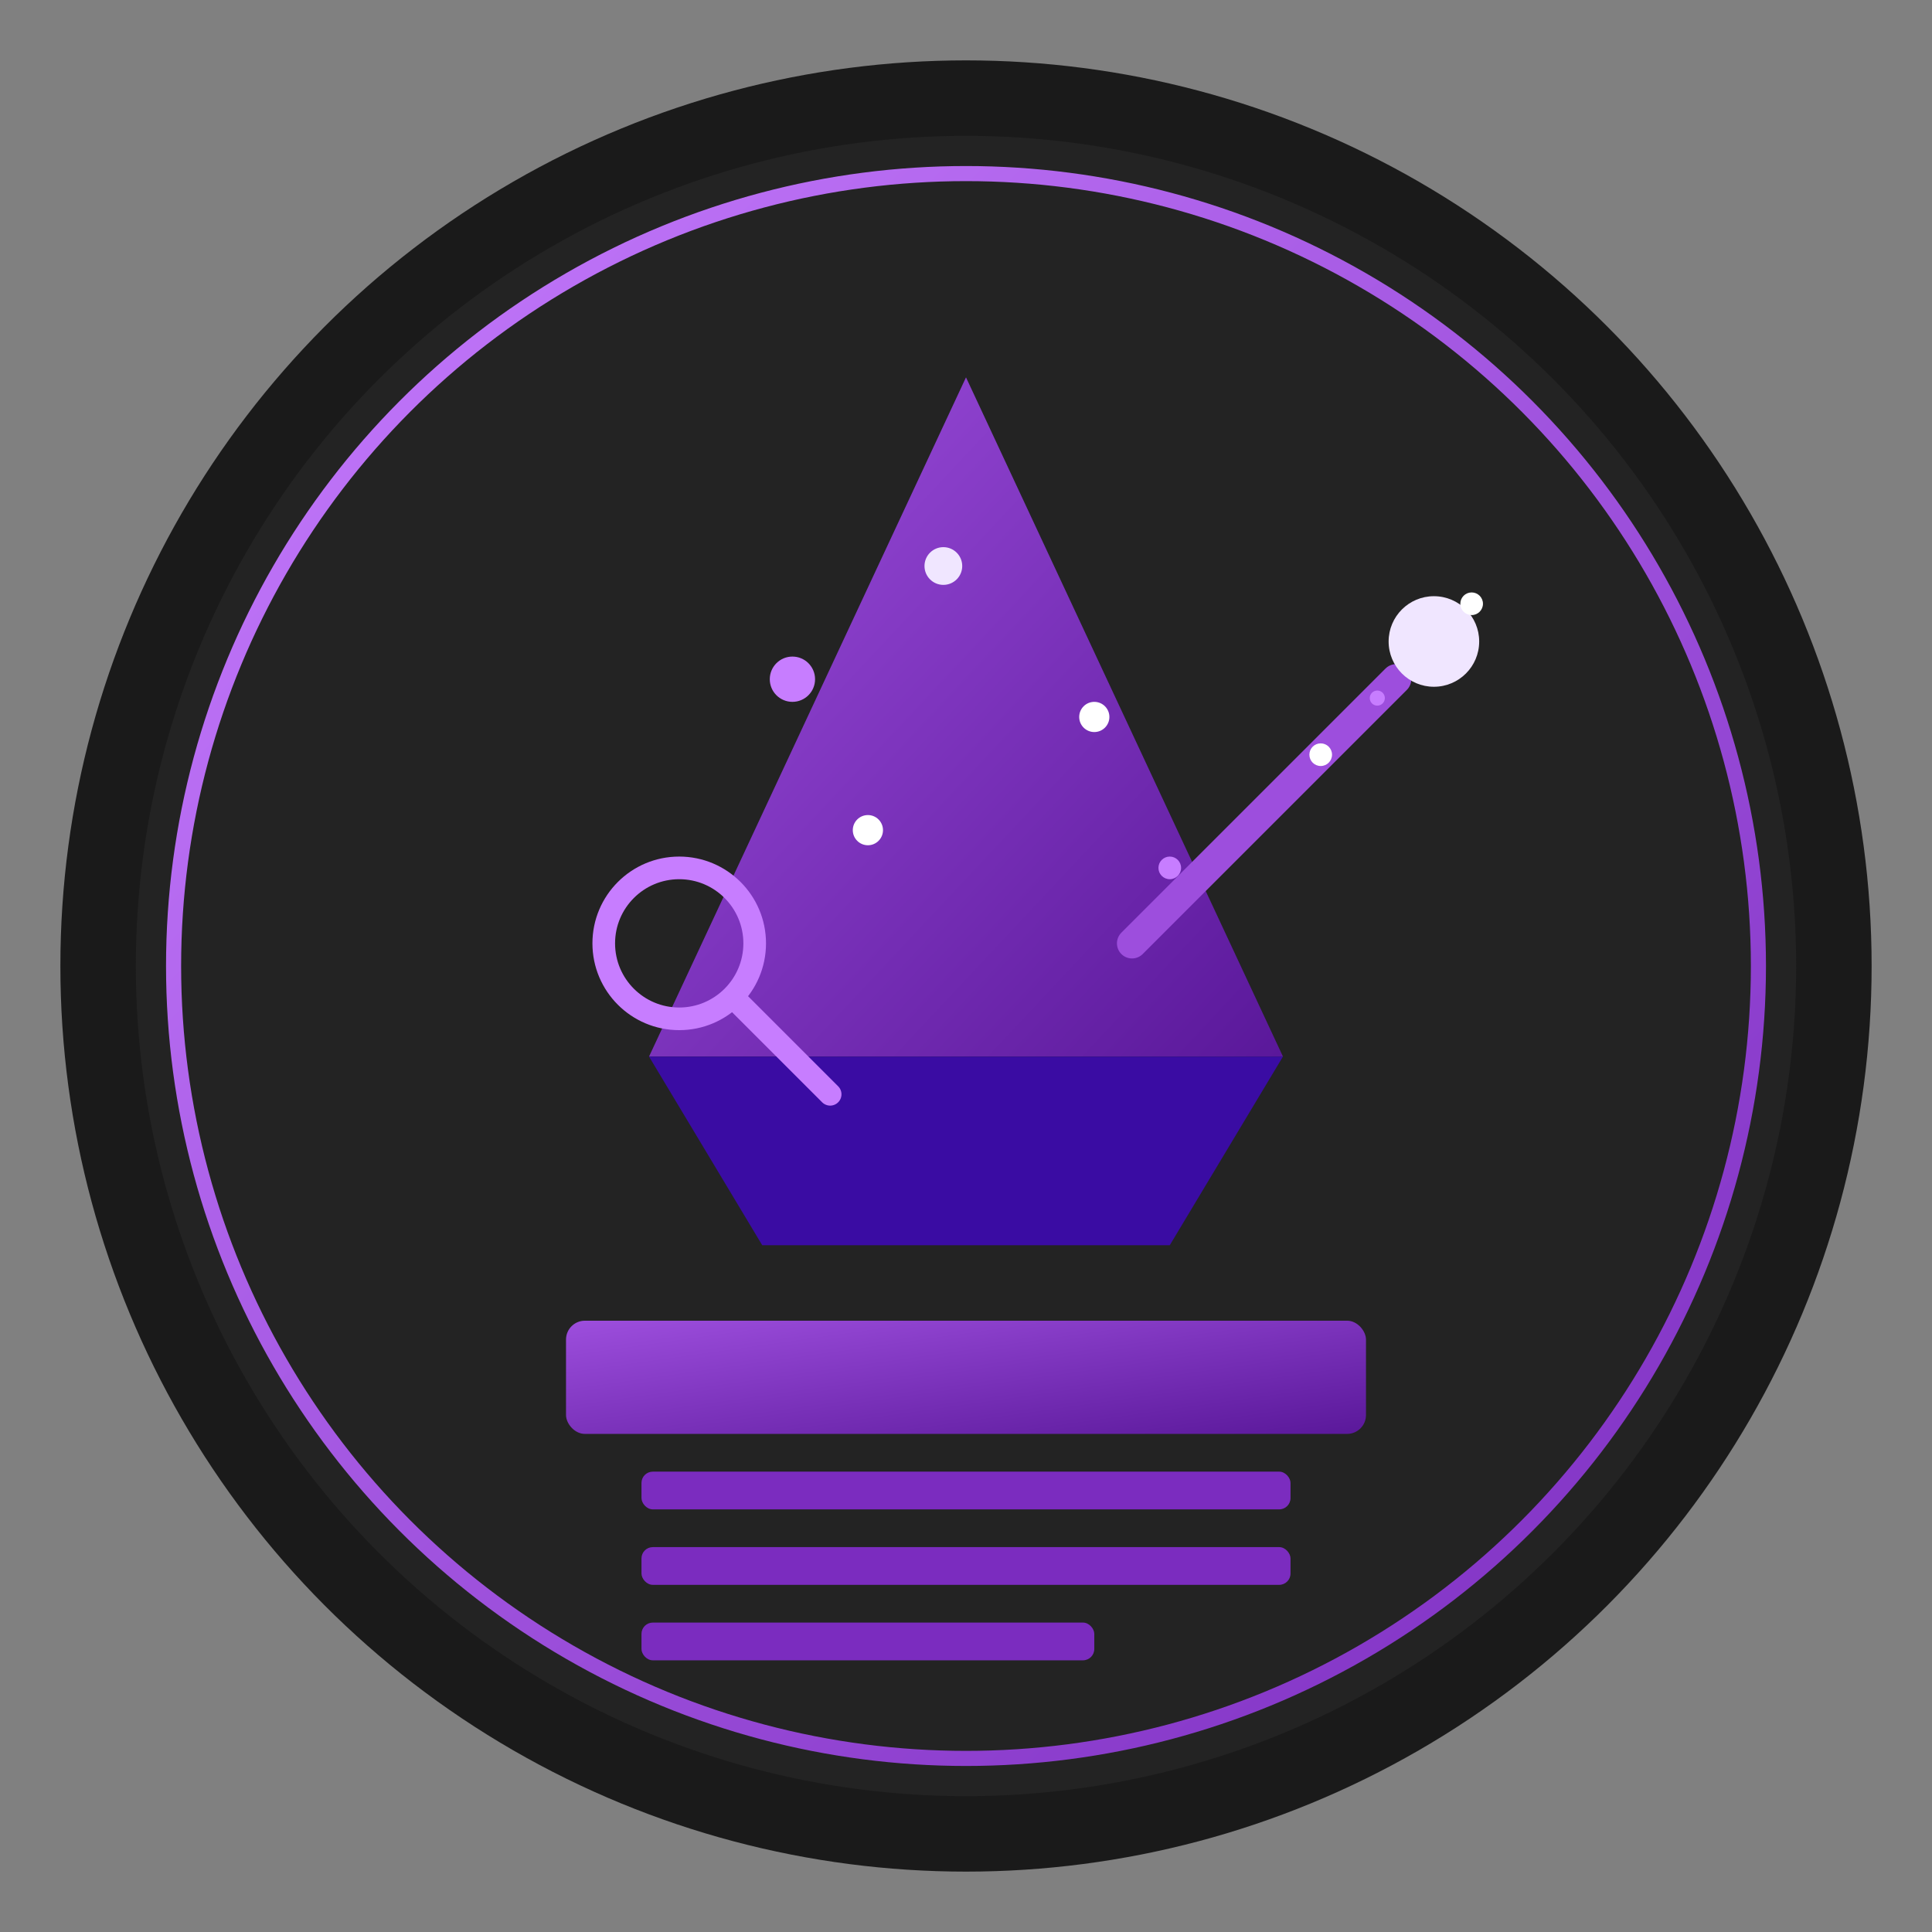 <svg xmlns="http://www.w3.org/2000/svg" viewBox="0 0 512 512" width="512" height="512">
  <rect x="0" y="0" width="512" height="512" fill="#808080" stroke="none"/>
  <!-- Gradient definitions -->
  <defs>
    <linearGradient id="purpleGradient" x1="0%" y1="0%" x2="100%" y2="100%">
      <stop offset="0%" style="stop-color:#9d4edd;stop-opacity:1" />
      <stop offset="100%" style="stop-color:#5a189a;stop-opacity:1" />
    </linearGradient>
    <linearGradient id="glowGradient" x1="0%" y1="0%" x2="100%" y2="100%">
      <stop offset="0%" style="stop-color:#c77dff;stop-opacity:1" />
      <stop offset="100%" style="stop-color:#7b2cbf;stop-opacity:1" />
    </linearGradient>
  </defs>
  
  <!-- Background circle -->
  <circle cx="256" cy="256" r="240" fill="#1a1a1a" />
  <circle cx="256" cy="256" r="220" fill="#232323" />
  
  <!-- Outer glow ring -->
  <circle cx="256" cy="256" r="210" fill="none" stroke="url(#glowGradient)" stroke-width="4" />
  
  <!-- Wizard hat -->
  <path d="M256 100 L340 280 L172 280 Z" fill="url(#purpleGradient)" />
  <path d="M172 280 L340 280 L310 330 L202 330 Z" fill="#3a0ca3" />
  
  <!-- Stars -->
  <circle cx="210" cy="180" r="6" fill="#c77dff" />
  <circle cx="290" cy="190" r="4" fill="white" />
  <circle cx="250" cy="150" r="5" fill="#f0e6ff" />
  <circle cx="310" cy="230" r="3" fill="#c77dff" />
  <circle cx="230" cy="220" r="4" fill="white" />
  
  <!-- Magic wand -->
  <line x1="370" y1="180" x2="300" y2="250" stroke="#9d4edd" stroke-width="8" stroke-linecap="round" />
  <circle cx="380" cy="170" r="12" fill="#f0e6ff" />
  
  <!-- Sparkles around wand -->
  <circle cx="350" cy="200" r="3" fill="white" />
  <circle cx="365" cy="185" r="2" fill="#c77dff" />
  <circle cx="390" cy="160" r="3" fill="white" />
  
  <!-- Research elements -->
  <rect x="150" y="350" width="212" height="30" rx="5" fill="url(#purpleGradient)" />
  <rect x="170" y="390" width="172" height="10" rx="3" fill="#7b2cbf" />
  <rect x="170" y="410" width="172" height="10" rx="3" fill="#7b2cbf" />
  <rect x="170" y="430" width="120" height="10" rx="3" fill="#7b2cbf" />
  
  <!-- Magnifying glass -->
  <circle cx="180" cy="250" r="20" fill="none" stroke="#c77dff" stroke-width="6" />
  <line x1="195" y1="265" x2="220" y2="290" stroke="#c77dff" stroke-width="6" stroke-linecap="round" />
</svg> 
